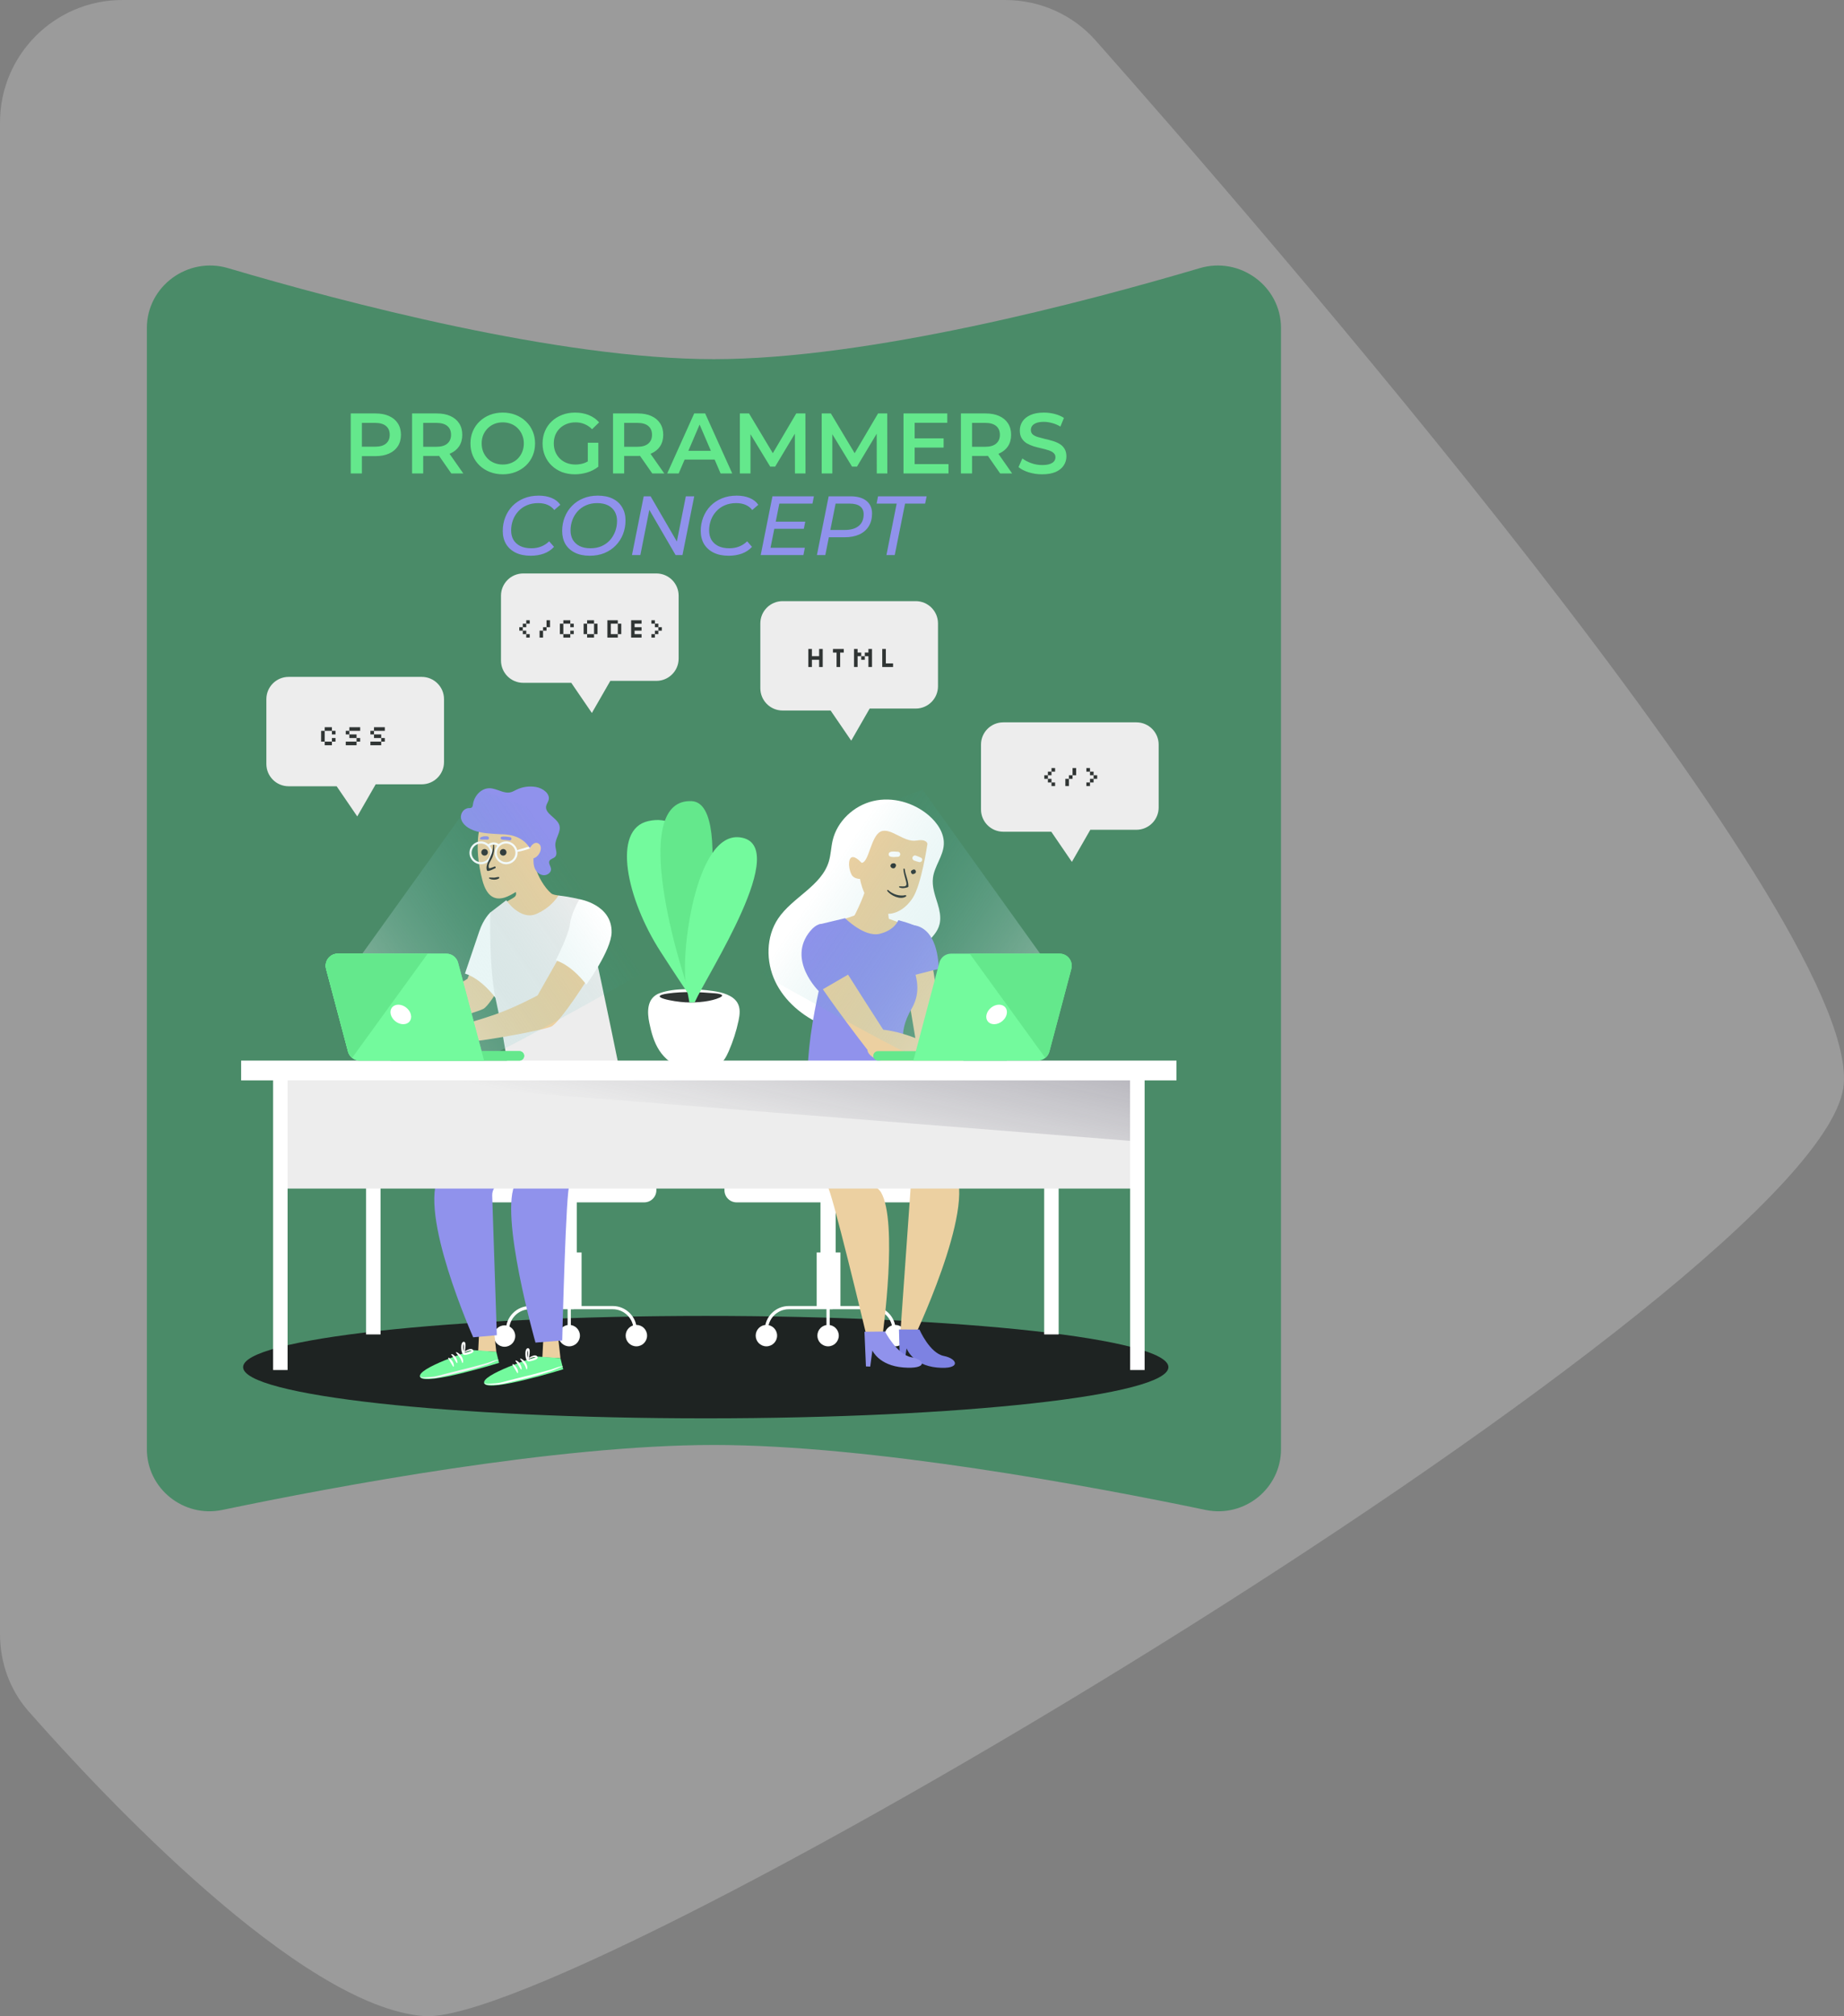<svg width="452" height="494" viewBox="0 0 452 494" fill="none" xmlns="http://www.w3.org/2000/svg">
<rect x="0" y="0" width="452" height="494" fill="#808080" stroke="none"/>
<path d="M0 30C0 13.431 13.431 0 30 0H246.376C254.872 0 262.93 3.557 268.563 9.918C306.694 52.97 455.033 223.381 451.953 265.511C448.419 313.844 141.699 496.866 103.889 493.966C73.551 491.639 25.013 439.731 7.014 419.306C2.4 414.07 0 407.337 0 400.358V30Z" fill="#D9D9D9" fill-opacity="0.3"/>
<path d="M314 355.055V80.372C314 70.116 303.941 62.787 294.106 65.694C265.747 74.078 212.94 88 175 88C137.06 88 84.252 74.078 55.894 65.694C46.059 62.787 36 70.116 36 80.372V355.055C36 364.73 45.008 371.93 54.479 369.956C82.465 364.122 136.419 354.039 175 354.039C213.581 354.039 267.535 364.122 295.521 369.956C304.992 371.93 314 364.73 314 355.055Z" fill="#4A8B68"/>
<path d="M172.996 347.512C235.627 347.512 286.4 341.895 286.4 334.965C286.4 328.036 235.627 322.418 172.996 322.418C110.364 322.418 59.591 328.036 59.591 334.965C59.591 341.895 110.364 347.512 172.996 347.512Z" fill="#1E2322"/>
<path d="M229.823 221.387C229.173 219.33 228.417 217.212 228.688 215.072C229.046 212.235 231.163 209.815 231.342 206.962C231.516 204.175 229.775 201.592 227.653 199.778C223.951 196.614 218.761 195.147 214.022 196.266C209.283 197.385 205.192 201.202 204.091 205.946C203.699 207.631 203.667 209.393 203.171 211.05C201.362 217.101 194.264 219.812 190.74 225.053C187.744 229.511 187.707 235.587 190.007 240.442C192.308 245.296 196.696 248.965 201.617 251.119C207.416 253.656 214.948 253.908 219.369 249.378C223.735 244.905 221.948 238.662 225.006 233.874C228.133 228.975 232.031 228.38 229.823 221.387Z" fill="white"/>
<path d="M225.181 229.361C227.686 231.476 228.784 236.581 229.448 242.554C230.111 248.526 229.898 258.902 230.893 261.557C230.893 261.557 227.559 263.992 226.563 263.661C225.568 263.329 223.206 246.74 222.211 241.597C221.216 236.453 225.181 229.361 225.181 229.361Z" fill="#ECD0A1"/>
<path d="M224.698 205.943C221.551 206.49 218.358 202.676 215.906 203.73C213.454 204.785 213.002 211.402 211.193 211.395C207.628 207.637 207.675 212.459 208.784 214.382C209.355 215.372 210.808 215.346 210.808 215.346C210.808 215.346 211.712 221.243 215.903 223.466C218.157 224.661 221.565 223.34 223.728 220.007C225.89 216.674 227.334 206.74 227.334 206.74C227.334 206.74 227.211 205.505 224.698 205.943Z" fill="#ECD0A1"/>
<path d="M217.744 221.66C217.407 223.346 218.194 226.942 218.194 226.942C218.194 226.942 210.989 225.925 208.854 225.475C208.854 225.475 211.995 219.628 212.244 217.259L217.744 221.66Z" fill="#ECD0A1"/>
<path d="M214.036 225.369L211.137 223.602C211.137 223.602 207.987 225.036 205.178 225.597C202.368 226.159 201.738 226.542 201.738 226.542C201.738 226.542 204.709 238.067 213.25 238.18C221.791 238.292 223.476 227.167 223.476 227.167L217.97 225.144L214.036 225.369Z" fill="#ECD0A1"/>
<path d="M223.49 247.077C219.558 253.893 222.122 256.74 222.785 260.389C223.72 265.532 226.354 268.182 228.146 271.536C222.781 272.46 220.448 278.042 215.534 277.319C207.359 276.117 201.76 277.72 196.94 277.4C198.011 266.223 197.636 261.758 198.703 253.755C199.772 245.738 202.215 236.284 202.215 236.284C202.215 236.284 202.572 233.612 202.393 231.296C202.215 228.98 200.61 226.542 200.61 226.542L207.145 224.971C207.145 224.971 211.866 229.692 215.608 228.801C219.349 227.91 220.203 225.452 220.203 225.452C225.013 226.699 226.215 227.914 226.215 227.914C227.006 229.329 223.893 236.752 223.893 236.752C224.427 239.069 225.979 242.764 223.49 247.077Z" fill="#9092EC"/>
<path d="M200.076 228.001C200.076 228.001 196.312 230.15 196.852 233.902C197.392 237.653 212.636 257.237 212.636 257.237C212.636 257.237 212.412 259.617 219.013 260.69C225.758 261.786 235.871 260.637 235.871 260.637L237.331 256.57C237.331 256.57 227.835 255.703 224.672 254.452C219.879 252.554 216.498 252.295 216.498 252.295C216.498 252.295 206.959 237.52 205.737 235.287C204.516 233.053 204.517 228.923 200.076 228.001Z" fill="#ECD0A1"/>
<path d="M221.769 212.973C221.93 214.42 222.668 215.672 222.67 217.159C222.67 217.264 222.6 217.355 222.501 217.385C221.83 217.596 221.066 217.743 220.422 217.4C220.304 217.337 220.366 217.175 220.483 217.164C220.919 217.125 221.568 217.291 221.969 217.074C222.418 216.83 222.073 215.901 221.964 215.483C221.747 214.648 221.497 213.842 221.44 212.976C221.426 212.763 221.746 212.767 221.769 212.973Z" fill="#303534"/>
<path d="M217.722 218.092C218.818 219.117 220.458 219.647 221.92 219.322C222.126 219.276 222.235 219.54 222.062 219.657C220.711 220.564 218.347 219.441 217.475 218.283C217.363 218.135 217.596 217.974 217.722 218.092Z" fill="#303534"/>
<path d="M218.902 212.584C218.91 212.585 218.917 212.587 218.925 212.588C218.796 212.36 218.666 212.132 218.537 211.904C218.531 211.925 218.524 211.947 218.518 211.968C218.566 211.886 218.614 211.803 218.663 211.72C218.646 211.736 218.629 211.751 218.612 211.766C218.695 211.717 218.779 211.669 218.862 211.621C218.84 211.627 218.819 211.633 218.797 211.638C218.898 211.638 218.999 211.638 219.101 211.638C219.08 211.633 219.058 211.626 219.037 211.62C219.037 211.991 219.037 212.362 219.037 212.733C219.044 212.731 219.052 212.729 219.06 212.727C219.391 212.648 219.507 212.317 219.464 212.016C219.432 211.788 219.218 211.617 219.013 211.554C218.687 211.454 218.418 211.676 218.301 211.958C218.298 211.965 218.295 211.972 218.292 211.979C218.184 212.241 218.388 212.563 218.626 212.659C218.906 212.771 219.177 212.665 219.346 212.423C219.35 212.417 219.355 212.41 219.359 212.404C219.096 212.473 218.831 212.542 218.567 212.611C218.542 212.593 218.516 212.575 218.491 212.556C218.442 212.471 218.392 212.386 218.342 212.3C218.345 212.308 218.347 212.316 218.349 212.323C218.484 212.086 218.619 211.849 218.754 211.612C218.747 211.615 218.739 211.618 218.732 211.621C218.114 211.874 218.228 212.667 218.885 212.754C219.324 212.812 219.581 212.432 219.631 212.053C219.671 211.755 219.347 211.497 219.075 211.497C218.794 211.497 218.494 211.752 218.519 212.053C218.526 212.104 218.528 212.154 218.525 212.205C218.521 212.425 218.699 212.562 218.902 212.584Z" fill="#303534"/>
<path d="M223.427 213.674C223.427 213.682 223.427 213.691 223.427 213.699C223.528 213.566 223.629 213.433 223.73 213.3C223.747 213.296 223.764 213.293 223.78 213.289C223.922 213.397 224.064 213.506 224.207 213.615C224.2 213.596 224.193 213.578 224.187 213.559C224.187 213.64 224.187 213.72 224.187 213.8C224.191 213.779 224.195 213.757 224.2 213.736C224.051 213.849 223.902 213.962 223.754 214.076C223.843 214.067 223.93 214.06 224.02 214.058C224.848 214.049 224.532 212.702 223.762 213.104C223.72 213.128 223.676 213.15 223.631 213.167C223.457 213.24 223.269 213.396 223.291 213.613C223.31 213.799 223.354 213.902 223.466 214.046C223.563 214.171 223.756 214.19 223.897 214.16C223.909 214.158 223.921 214.155 223.933 214.152C224.115 214.113 224.258 213.913 224.254 213.73C224.254 213.72 224.253 213.71 224.253 213.7C224.25 213.556 224.178 213.413 224.048 213.343C224.04 213.338 224.033 213.334 224.026 213.33C223.763 213.188 223.427 213.365 223.427 213.674Z" fill="#303534"/>
<path d="M207.935 238.766L200.774 242.916C200.774 242.916 192.702 235.122 198.658 228.055C204.614 220.988 207.935 238.766 207.935 238.766Z" fill="#9092EC"/>
<path d="M223.093 239.157L230.066 237.389C230.066 237.389 230.319 228.106 224.427 226.759C218.534 225.413 223.093 239.157 223.093 239.157Z" fill="#9092EC"/>
<path d="M225.767 210.155C225.342 209.941 224.9 209.786 224.453 209.624C224.129 209.505 223.753 209.756 223.666 210.071C223.569 210.423 223.785 210.744 224.113 210.858C224.512 210.997 224.901 211.139 225.314 211.229C225.933 211.365 226.391 210.469 225.767 210.155Z" fill="white"/>
<path d="M220.071 208.689C219.458 208.662 218.681 208.517 218.118 208.797C217.731 208.99 217.731 209.628 218.118 209.821C218.682 210.101 219.458 209.956 220.071 209.93C220.87 209.896 220.871 208.722 220.071 208.689Z" fill="white"/>
<path d="M224.543 294.594H180.546C178.913 294.594 177.576 293.258 177.576 291.624V289.53C177.576 287.897 178.913 286.56 180.546 286.56H224.543C226.177 286.56 227.513 287.897 227.513 289.53V291.624C227.513 293.258 226.177 294.594 224.543 294.594Z" fill="white"/>
<path d="M190.481 327.245C190.481 328.694 189.306 329.868 187.857 329.868C186.408 329.868 185.233 328.693 185.233 327.245C185.233 325.795 186.408 324.621 187.857 324.621C189.306 324.621 190.481 325.796 190.481 327.245Z" fill="white"/>
<path d="M222.063 327.245C222.063 328.694 220.888 329.868 219.439 329.868C217.99 329.868 216.815 328.693 216.815 327.245C216.815 325.795 217.99 324.621 219.439 324.621C220.888 324.621 222.063 325.796 222.063 327.245Z" fill="white"/>
<path d="M205.603 327.245C205.603 328.694 204.428 329.868 202.979 329.868C201.53 329.868 200.355 328.693 200.355 327.245C200.355 325.795 201.53 324.621 202.979 324.621C204.429 324.621 205.603 325.796 205.603 327.245Z" fill="white"/>
<path d="M188.251 327.245H187.462V325.885C187.462 322.634 190.106 319.991 193.356 319.991H203.283V293.655H204.071V320.779H193.356C190.541 320.779 188.251 323.069 188.251 325.885V327.245Z" fill="white"/>
<path d="M219.542 327.245H218.753V325.885C218.753 323.07 216.463 320.779 213.647 320.779H202.932V293.655H203.72V319.991H213.647C216.898 319.991 219.542 322.634 219.542 325.885V327.245Z" fill="white"/>
<path d="M203.374 320.385H202.585V327.245H203.374V320.385Z" fill="white"/>
<path d="M206.006 306.877H200.185V320.152H206.006V306.877Z" fill="white"/>
<path d="M204.842 290.938H201.116V308.974H204.842V290.938Z" fill="white"/>
<path d="M214.171 282.615C214.171 282.615 231.292 282.25 234 286.807C239.418 295.922 223.569 328.817 223.569 328.817L220.661 327.144L223.286 290.049L205.337 286.04C205.337 286.04 214.445 289.508 215.974 292.169C220.148 299.439 216.379 326.843 216.379 326.843H212.29C212.29 326.843 203.618 290.447 202.717 290.447C201.815 290.447 186.588 282.795 186.588 282.795L214.171 282.615Z" fill="#ECD0A1"/>
<path d="M225.372 325.756C225.372 325.756 227.873 331.542 231.351 332.227C234.83 332.912 235.669 335.63 229.673 335.063C223.678 334.497 222.222 330.36 222.222 330.36L221.635 334.298L220.585 334.243L220.351 325.742L225.372 325.756Z" fill="#7D82E2"/>
<path d="M216.917 326.235C216.917 326.235 219.881 331.9 223.369 332.534C226.858 333.168 227.42 335.527 221.416 335.049C215.413 334.57 213.836 330.885 213.836 330.885L213.307 334.831L212.257 334.791L211.897 326.295L216.917 326.235Z" fill="#9092EC"/>
<path d="M126.294 327.35C126.294 328.799 125.119 329.973 123.671 329.973C122.222 329.973 121.047 328.798 121.047 327.35C121.047 325.901 122.222 324.726 123.671 324.726C125.119 324.726 126.294 325.901 126.294 327.35Z" fill="white"/>
<path d="M158.611 327.245C158.611 328.694 157.436 329.868 155.987 329.868C154.538 329.868 153.363 328.693 153.363 327.245C153.363 325.795 154.538 324.621 155.987 324.621C157.436 324.621 158.611 325.796 158.611 327.245Z" fill="white"/>
<path d="M142.152 327.245C142.152 328.694 140.977 329.868 139.528 329.868C138.079 329.868 136.904 328.693 136.904 327.245C136.904 325.795 138.079 324.621 139.528 324.621C140.977 324.621 142.152 325.796 142.152 327.245Z" fill="white"/>
<path d="M124.8 327.245H124.011V325.885C124.011 322.634 126.655 319.991 129.905 319.991H139.831V293.655H140.62V320.779H129.904C127.089 320.779 124.799 323.069 124.799 325.885L124.8 327.245Z" fill="white"/>
<path d="M156.09 327.245H155.301V325.885C155.301 323.07 153.011 320.779 150.195 320.779H139.479V293.655H140.268V319.991H150.195C153.445 319.991 156.089 322.634 156.089 325.885L156.09 327.245Z" fill="white"/>
<path d="M139.922 320.385H139.133V327.245H139.922V320.385Z" fill="white"/>
<path d="M142.555 306.877H136.733V320.152H142.555V306.877Z" fill="white"/>
<path d="M141.391 290.938H137.665V308.974H141.391V290.938Z" fill="white"/>
<path d="M157.918 294.594H113.921C112.288 294.594 110.951 293.258 110.951 291.624V289.53C110.951 287.897 112.288 286.56 113.921 286.56H157.918C159.552 286.56 160.888 287.897 160.888 289.53V291.624C160.888 293.258 159.552 294.594 157.918 294.594Z" fill="white"/>
<path d="M89.189 248.759L94.631 249.27C97.46 248.045 98.448 247.935 104.244 245.445C109.138 243.341 114.585 239.817 114.585 239.817L117.793 231.868C120.64 231.687 127.014 233.833 127.014 233.833C127.014 233.833 120.653 246.062 118.476 247.185C116.297 248.307 101.105 252.603 95.096 252.844C93.203 252.92 89.259 251.517 89.259 251.517L89.189 248.759Z" fill="#ECD0A1"/>
<path d="M120.175 223.577C120.175 223.577 127.788 224.851 127.658 231.696C127.574 236.154 121.459 244.482 121.459 244.482C121.459 244.482 118.101 239.833 113.969 238.541C113.969 238.541 116.653 230.667 117.474 228.205C118.506 225.109 120.175 223.577 120.175 223.577Z" fill="white"/>
<path d="M118.243 215.675C118.711 217.448 119.543 219.401 121.283 219.979C122.883 220.509 124.582 219.653 126.03 218.791C127.734 217.776 129.462 216.664 130.551 215.007C132.204 212.493 133.542 209.422 133.357 206.419C133.291 205.358 131.737 204.055 131.093 203.21C130.638 202.612 129.958 202.232 129.28 201.909C127.67 201.143 125.951 200.605 124.19 200.318C121.251 199.839 117.983 200.496 117.395 203.724C116.697 207.565 117.259 211.94 118.243 215.675Z" fill="#ECD0A1"/>
<path d="M122.54 208.832C122.54 209.276 122.9 209.636 123.344 209.636C123.787 209.636 124.147 209.276 124.147 208.832C124.147 208.388 123.787 208.029 123.344 208.029C122.9 208.028 122.54 208.388 122.54 208.832Z" fill="#303534"/>
<path d="M117.978 208.832C117.978 209.276 118.337 209.636 118.781 209.636C119.224 209.636 119.584 209.276 119.584 208.832C119.584 208.388 119.224 208.029 118.781 208.029C118.338 208.028 117.978 208.388 117.978 208.832Z" fill="#303534"/>
<path d="M124.06 211.755C122.514 211.755 121.257 210.5 121.257 208.957C121.257 207.413 122.514 206.158 124.06 206.158C125.606 206.158 126.863 207.413 126.863 208.957C126.863 210.5 125.606 211.755 124.06 211.755ZM124.06 206.676C122.799 206.676 121.774 207.699 121.774 208.957C121.774 210.214 122.799 211.237 124.06 211.237C125.32 211.237 126.346 210.214 126.346 208.957C126.346 207.699 125.32 206.676 124.06 206.676Z" fill="white"/>
<path d="M119.841 207.466L119.428 207.154C119.772 206.699 120.281 206.43 120.862 206.397C121.488 206.362 122.123 206.615 122.56 207.075L122.184 207.432C121.85 207.081 121.362 206.886 120.891 206.914C120.464 206.938 120.091 207.134 119.841 207.466Z" fill="white"/>
<path d="M117.879 211.755C116.334 211.755 115.076 210.5 115.076 208.957C115.076 207.413 116.334 206.158 117.879 206.158C119.425 206.158 120.682 207.413 120.682 208.957C120.682 210.5 119.425 211.755 117.879 211.755ZM117.879 206.676C116.619 206.676 115.594 207.699 115.594 208.957C115.594 210.214 116.619 211.237 117.879 211.237C119.14 211.237 120.165 210.214 120.165 208.957C120.165 207.699 119.14 206.676 117.879 206.676Z" fill="white"/>
<path d="M138.97 220.509C138.97 220.509 138.938 219.93 136.871 219.413C136.278 219.265 135.537 219.264 135.065 218.851C133.393 217.388 131.857 214.667 131.287 212.661C131.203 212.364 131.12 212.05 131.198 211.751C129.801 212.935 128.452 214.174 127.153 215.464C126.708 215.905 124.018 215.656 124.344 216.254C124.435 216.422 127.293 218.273 126.297 219.602C125.936 220.083 123.052 221.479 123.052 221.479L121.244 231.552L126.539 234.523C126.539 234.523 132.48 233.232 136.354 231.165C140.229 229.099 138.97 220.509 138.97 220.509Z" fill="#ECD0A1"/>
<path d="M136.871 219.413C136.871 219.413 135.321 222.254 131.446 223.933C127.572 225.612 124.085 220.575 124.085 220.575L120.175 223.577C120.175 223.577 119.823 237.309 121.502 244.799C123.181 252.29 124.731 262.807 124.731 262.807C124.731 262.807 126.463 265.346 128.676 265.495C131.383 265.678 135.113 263.558 141.004 264.614C147.54 265.786 152.406 264.758 152.406 264.758C152.406 264.758 147.378 240.187 146.216 235.279C145.053 230.371 142.037 220.317 142.037 220.317C142.037 220.317 139.454 219.671 136.871 219.413Z" fill="#EDEDED"/>
<path d="M120.878 207.096C120.907 208.644 120.285 209.808 119.637 211.164C119.354 211.758 119.114 212.57 119.347 213.223C119.381 213.317 119.463 213.395 119.569 213.391C120.169 213.374 120.858 212.96 121.403 212.716C121.626 212.616 121.467 212.234 121.235 212.317C120.978 212.411 120.717 212.546 120.455 212.617C119.896 212.769 119.801 212.859 119.778 212.268C119.75 211.538 120.401 210.743 120.675 210.081C121.076 209.109 121.225 208.141 121.136 207.095C121.122 206.933 120.875 206.927 120.878 207.096Z" fill="#303534"/>
<path d="M122.956 205.668C123.271 205.771 123.611 205.764 123.939 205.794C124.286 205.824 124.631 205.872 124.977 205.913C125.421 205.965 125.529 205.197 125.083 205.126C124.428 205.023 123.608 204.859 122.956 205.021C122.621 205.104 122.654 205.569 122.956 205.668Z" fill="#9092EC"/>
<path d="M117.804 205.679C118.352 205.769 118.91 205.675 119.467 205.713C119.985 205.748 119.968 204.968 119.467 204.914C118.891 204.853 118.219 204.866 117.745 205.229C117.6 205.34 117.569 205.641 117.804 205.679Z" fill="#9092EC"/>
<path d="M126.671 208.727C127.22 208.664 127.914 208.522 128.438 208.357C128.958 208.193 129.531 208.076 129.999 207.793C130.153 207.7 130.093 207.444 129.906 207.448C129.359 207.458 128.813 207.675 128.298 207.847C127.777 208.021 127.049 208.108 126.586 208.411C126.459 208.494 126.668 208.814 126.848 208.793L126.671 208.727Z" fill="white"/>
<path d="M122.587 204.394C120.074 204.228 117.431 204.213 115.233 203.069C114.165 202.513 113.207 201.625 113.003 200.506C112.799 199.386 113.618 198.086 114.84 198.006C115.092 197.99 115.366 198.017 115.576 197.889C115.846 197.723 115.89 197.381 115.931 197.084C116.204 195.091 117.88 193.081 120.045 193.131C121.811 193.17 123.455 194.53 125.164 194.118C125.691 193.991 126.152 193.706 126.635 193.473C128.085 192.772 129.793 192.54 131.399 192.825C133.094 193.126 134.892 194.463 134.477 196.017C134.338 196.536 133.966 196.987 133.867 197.514C133.513 199.393 136.507 200.329 137.099 202.156C137.637 203.818 135.994 205.473 136.12 207.205C136.19 208.167 136.751 209.298 136.019 209.982C135.628 210.348 134.961 210.439 134.698 210.892C134.341 211.51 135.006 212.212 135.064 212.911C135.137 213.777 134.147 214.505 133.213 214.431C132.279 214.357 131.502 213.667 131.135 212.867C130.767 212.068 130.74 211.172 130.769 210.303C132.35 209.859 133.324 207.253 131.836 206.587C131.043 206.231 130.198 207.093 129.897 207.824C128.327 205.333 125.819 204.394 122.587 204.394Z" fill="#9092EC"/>
<path d="M119.373 215.264C119.125 215.8 119.252 216.487 119.676 216.898C119.868 217.084 120.129 217.219 120.394 217.189C120.659 217.159 120.906 216.923 120.885 216.657C120.877 216.559 120.837 216.452 120.889 216.369C120.94 216.288 121.05 216.274 121.146 216.269C121.503 216.25 121.938 216.272 122.106 216.588C122.157 216.683 122.174 216.796 122.232 216.888C122.369 217.106 122.674 217.134 122.931 217.112C123.302 217.082 123.669 217.001 124.017 216.87C124.194 216.805 124.372 216.723 124.501 216.585C124.63 216.447 124.702 216.241 124.638 216.064C124.585 215.916 124.451 215.815 124.323 215.724C123.206 214.93 120.272 213.32 119.373 215.264Z" fill="#ECD0A1"/>
<path d="M119.927 215.252C120.517 215.622 121.74 215.636 122.309 215.213C122.445 215.112 122.415 214.868 122.217 214.872C121.846 214.878 121.489 215.021 121.112 215.04C120.738 215.059 120.368 214.982 119.995 215C119.862 215.006 119.811 215.179 119.927 215.252Z" fill="#303534"/>
<path d="M99.916 253.204L105.738 250.78L111.123 251.725C114.041 250.73 115.034 250.699 121.01 248.679C126.056 246.974 131.767 243.896 131.767 243.896L137.726 233.38C140.579 233.427 144.634 238.923 144.634 238.923C144.634 238.923 137.318 250.606 135.057 251.551C132.796 252.496 115.264 255.862 109.255 255.622C107.363 255.547 103.891 253.739 103.891 253.739L100.934 254.668L97.445 257.421L96.765 256.938L98.107 255.228L99.916 253.204Z" fill="#ECD0A1"/>
<path d="M142.036 220.317C142.036 220.317 150.043 221.608 149.915 228.453C149.83 232.911 143.716 241.239 143.716 241.239C143.716 241.239 140.358 236.59 136.225 235.299C136.225 235.299 139.454 228.97 139.711 226.387C139.97 223.804 142.036 220.317 142.036 220.317Z" fill="white"/>
<path d="M121.034 325.643L121.652 331.204L117.214 330.989L117.494 325.588L121.034 325.643Z" fill="#ECD0A1"/>
<path d="M115.905 330.79C115.905 330.79 101.789 335.273 102.998 337.413C104.208 339.553 122.325 333.924 122.325 333.924L121.653 331.204L115.905 330.79Z" fill="#73FA9D"/>
<path d="M102.96 337.256C102.933 337.261 103.103 337.57 103.643 337.681C103.905 337.738 104.228 337.736 104.585 337.727C104.932 337.719 105.351 337.74 105.807 337.719C106.265 337.7 106.772 337.652 107.305 337.536C107.828 337.414 108.381 337.286 108.96 337.152C110.129 336.87 111.402 336.562 112.738 336.239C115.427 335.613 117.806 334.861 119.546 334.305C120.41 333.973 121.045 333.63 121.516 333.467C121.983 333.294 122.258 333.249 122.254 333.209C122.253 333.178 121.962 333.155 121.458 333.275C120.953 333.384 120.268 333.687 119.43 333.959C117.7 334.414 115.3 335.114 112.614 335.739C111.281 336.076 110.011 336.396 108.846 336.691C108.272 336.841 107.724 336.984 107.207 337.119C106.705 337.247 106.226 337.314 105.782 337.355C105.341 337.386 104.935 337.414 104.567 337.439C104.209 337.476 103.911 337.505 103.671 337.483C103.189 337.446 102.989 337.219 102.96 337.256Z" fill="#F2F2F4"/>
<path d="M111.163 334.867C111.314 334.867 111.323 334.178 110.898 333.541C110.49 332.907 109.994 332.563 109.894 332.654C109.782 332.752 110.097 333.245 110.462 333.815C110.838 334.381 111.023 334.875 111.163 334.867Z" fill="white"/>
<path d="M112.076 333.972C112.198 333.926 112.143 333.312 111.752 332.623C111.552 332.283 111.28 332.02 111.049 331.892C110.816 331.761 110.645 331.747 110.613 331.807C110.55 331.938 110.977 332.288 111.309 332.887C111.65 333.482 111.934 334.028 112.076 333.972Z" fill="white"/>
<path d="M113.364 333.963C113.428 333.97 113.523 333.786 113.519 333.464C113.519 333.143 113.384 332.703 113.115 332.31C112.563 331.519 111.85 331.202 111.78 331.312C111.688 331.433 112.22 331.919 112.688 332.599C113.179 333.271 113.223 333.94 113.364 333.963Z" fill="white"/>
<path d="M113.552 331.389C113.56 331.425 113.725 331.404 113.978 331.309C114.233 331.222 114.594 331.057 115.031 330.951C115.235 330.902 115.519 330.883 115.576 330.988C115.599 330.992 115.612 331.072 115.617 331.064C115.63 330.929 115.625 331.001 115.583 331.015C115.492 331.074 115.353 331.13 115.215 331.18C114.932 331.277 114.615 331.36 114.29 331.418C114.144 331.447 113.924 331.47 113.87 331.464C113.881 331.477 113.764 331.363 113.722 331.212C113.519 330.612 113.492 329.854 113.631 329.351C113.652 329.292 113.675 329.245 113.694 329.221C113.706 329.202 113.722 329.212 113.649 329.198C113.586 329.161 113.63 329.174 113.641 329.225C113.659 329.27 113.67 329.334 113.681 329.394C113.717 329.647 113.716 329.91 113.715 330.145C113.691 331.093 113.652 331.698 113.734 331.705C113.794 331.71 113.96 331.14 114.079 330.167C114.103 329.922 114.129 329.656 114.106 329.345C114.097 329.265 114.089 329.185 114.061 329.091C114.028 329.007 114.007 328.867 113.801 328.77C113.577 328.704 113.446 328.823 113.353 328.906C113.269 329 113.224 329.094 113.188 329.185C113.058 329.545 113.043 329.895 113.046 330.263C113.061 330.63 113.095 331.004 113.243 331.399C113.326 331.58 113.394 331.834 113.756 331.964C114.06 331.995 114.19 331.943 114.385 331.915C114.74 331.843 115.069 331.746 115.383 331.625C115.541 331.558 115.691 331.496 115.849 331.384C115.893 331.343 115.928 331.325 115.975 331.262C115.998 331.229 116.019 331.194 116.036 331.159C116.053 331.113 116.059 331.04 116.05 330.982C116.002 330.845 115.974 330.772 115.882 330.689C115.719 330.525 115.5 330.502 115.352 330.514C115.191 330.52 115.059 330.561 114.935 330.6C114.449 330.77 114.121 330.986 113.89 331.129C113.663 331.28 113.545 331.355 113.552 331.389Z" fill="white"/>
<path d="M136.764 327.216L137.383 332.777L132.944 332.561L133.224 327.161L136.764 327.216Z" fill="#ECD0A1"/>
<path d="M131.636 332.363C131.636 332.363 117.519 336.846 118.729 338.986C119.938 341.125 138.055 335.496 138.055 335.496L137.383 332.777L131.636 332.363Z" fill="#73FA9D"/>
<path d="M118.69 338.829C118.663 338.833 118.833 339.143 119.374 339.254C119.635 339.311 119.959 339.309 120.316 339.3C120.662 339.291 121.082 339.313 121.538 339.291C121.996 339.273 122.502 339.225 123.036 339.108C123.558 338.987 124.111 338.86 124.691 338.725C125.859 338.443 127.132 338.135 128.469 337.812C131.157 337.186 133.537 336.434 135.276 335.878C136.141 335.546 136.775 335.203 137.247 335.04C137.713 334.867 137.988 334.822 137.984 334.782C137.983 334.751 137.692 334.728 137.189 334.848C136.684 334.956 135.999 335.26 135.161 335.532C133.431 335.987 131.031 336.687 128.345 337.311C127.012 337.648 125.742 337.969 124.577 338.263C124.003 338.413 123.455 338.557 122.938 338.691C122.437 338.819 121.957 338.886 121.513 338.927C121.072 338.958 120.667 338.986 120.298 339.012C119.94 339.048 119.642 339.078 119.402 339.055C118.919 339.019 118.72 338.792 118.69 338.829Z" fill="white"/>
<path d="M126.893 336.441C127.045 336.44 127.054 335.751 126.628 335.115C126.221 334.481 125.725 334.137 125.624 334.228C125.513 334.326 125.828 334.819 126.192 335.389C126.568 335.954 126.753 336.448 126.893 336.441Z" fill="white"/>
<path d="M127.807 335.545C127.928 335.499 127.873 334.885 127.483 334.196C127.283 333.856 127.011 333.593 126.779 333.465C126.547 333.334 126.376 333.32 126.343 333.379C126.281 333.511 126.707 333.861 127.04 334.46C127.38 335.055 127.665 335.601 127.807 335.545Z" fill="white"/>
<path d="M129.094 335.536C129.159 335.543 129.253 335.359 129.25 335.037C129.249 334.716 129.115 334.276 128.845 333.882C128.293 333.092 127.58 332.775 127.51 332.885C127.418 333.006 127.95 333.492 128.419 334.172C128.91 334.844 128.953 335.513 129.094 335.536Z" fill="white"/>
<path d="M129.283 332.962C129.29 332.998 129.455 332.977 129.708 332.882C129.963 332.794 130.324 332.63 130.762 332.524C130.965 332.475 131.249 332.456 131.306 332.561C131.329 332.565 131.343 332.645 131.347 332.637C131.36 332.502 131.356 332.574 131.313 332.588C131.222 332.647 131.083 332.703 130.945 332.753C130.662 332.849 130.345 332.933 130.02 332.991C129.874 333.02 129.654 333.043 129.6 333.037C129.611 333.05 129.494 332.936 129.452 332.785C129.249 332.185 129.222 331.427 129.362 330.924C129.382 330.865 129.405 330.817 129.424 330.794C129.436 330.775 129.452 330.785 129.379 330.77C129.316 330.734 129.36 330.747 129.371 330.798C129.389 330.843 129.4 330.906 129.411 330.967C129.447 331.22 129.446 331.483 129.445 331.718C129.422 332.666 129.382 333.271 129.464 333.278C129.523 333.283 129.689 332.713 129.808 331.74C129.833 331.495 129.858 331.228 129.836 330.918C129.827 330.838 129.819 330.759 129.791 330.664C129.757 330.58 129.736 330.44 129.53 330.343C129.307 330.277 129.176 330.396 129.083 330.479C128.998 330.573 128.953 330.666 128.917 330.757C128.787 331.118 128.772 331.468 128.776 331.836C128.791 332.203 128.825 332.577 128.972 332.972C129.055 333.153 129.123 333.407 129.486 333.537C129.789 333.568 129.92 333.516 130.114 333.487C130.469 333.416 130.798 333.319 131.113 333.198C131.271 333.131 131.421 333.069 131.578 332.956C131.622 332.915 131.657 332.898 131.704 332.835C131.727 332.802 131.748 332.767 131.765 332.732C131.782 332.686 131.788 332.612 131.78 332.555C131.732 332.418 131.704 332.346 131.611 332.262C131.448 332.097 131.229 332.075 131.081 332.087C130.92 332.093 130.788 332.134 130.664 332.173C130.178 332.343 129.85 332.559 129.62 332.702C129.393 332.852 129.276 332.928 129.283 332.962Z" fill="white"/>
<path d="M128.274 282.615C128.274 282.615 110.43 283.286 107.722 287.843C102.304 296.958 115.992 327.656 115.992 327.656L121.784 327.144L120.646 292.928C120.596 291.416 121.601 290.07 123.065 289.69L132.118 284.124C132.118 284.124 127.924 287.185 126.395 289.846C122.22 297.116 131.259 328.955 131.259 328.955L137.813 328.431C137.813 328.431 138.73 290.325 139.631 290.325C140.533 290.325 155.857 282.796 155.857 282.796L128.274 282.615Z" fill="#9092EC"/>
<path opacity="0.4" d="M84.195 240.084L117.627 193.484L155.318 207.318L162.423 235.601C162.423 235.601 121.63 258.738 119.968 258.508C118.308 258.279 88.814 256.676 88.814 256.676L84.195 240.084Z" fill="url(#paint0_linear_47_2)"/>
<path d="M159.166 250.637C159.651 252.971 160.273 255.326 161.625 257.396C162.977 259.466 165.161 261.243 167.858 261.801C169.081 262.054 170.354 262.05 171.612 262.021C172.992 261.99 174.433 261.915 175.623 261.316C177.173 260.536 177.986 259.031 178.616 257.591C179.682 255.154 180.491 252.636 181.03 250.076C181.341 248.598 181.542 246.996 180.734 245.662C179.64 243.856 177.077 243.129 174.728 242.801C170.823 242.257 165.447 241.979 161.706 243.337C158.439 244.523 158.636 248.089 159.166 250.637Z" fill="white"/>
<path d="M167.987 245.58C171.086 245.735 174.443 245.329 176.394 244.431C176.784 244.251 177.131 244.021 176.947 243.801C176.729 243.542 175.904 243.435 175.184 243.371C171.46 243.043 167.335 242.895 163.69 243.423C158.348 244.196 165.153 245.438 167.987 245.58Z" fill="#303534"/>
<path d="M158.946 201.169C149.859 203.16 153.632 220.327 161.889 233.132C169.599 245.089 169.449 244.21 169.723 245.533C169.723 245.533 177.983 196.996 158.946 201.169Z" fill="#73FA9D"/>
<path d="M169.521 196.289C155.013 195.652 164.757 232.075 169.835 245.604C169.835 245.604 180.905 196.789 169.521 196.289Z" fill="#64E88C"/>
<path d="M168.98 245.605C168.98 245.605 169.465 245.612 169.628 245.61C169.791 245.608 170.281 245.587 170.281 245.587C173.359 238.688 194.312 206.773 181.352 205.16C170.377 203.793 166.731 234.317 168.2 241.362C168.54 243.204 168.81 244.684 168.98 245.605Z" fill="#73FA9D"/>
<path d="M93.281 268.641H89.731V326.953H93.281V268.641Z" fill="white"/>
<path d="M259.496 268.641H255.947V326.953H259.496V268.641Z" fill="white"/>
<path d="M278.185 262.67H67.323V291.215H278.185V262.67Z" fill="#EDEDED"/>
<path d="M70.493 262.894H66.944V335.67H70.493V262.894Z" fill="white"/>
<path d="M280.569 262.894H277.02V335.67H280.569V262.894Z" fill="white"/>
<path d="M276.985 279.524L67.066 262.853H276.985V279.524Z" fill="url(#paint1_linear_47_2)"/>
<path d="M288.376 259.862H59.107V264.713H288.376V259.862Z" fill="white"/>
<path d="M127.319 259.862H95.721V257.545H127.319C127.959 257.545 128.477 258.064 128.477 258.703C128.477 259.343 127.959 259.862 127.319 259.862Z" fill="#64E88C"/>
<path d="M118.651 259.862H88.18C86.832 259.862 85.653 258.955 85.308 257.652L79.93 237.391C79.43 235.505 80.852 233.657 82.803 233.657H109.41C110.758 233.657 111.937 234.564 112.282 235.867L118.651 259.862Z" fill="#73FA9D"/>
<path d="M82.802 233.656C80.85 233.656 79.429 235.505 79.929 237.391L85.307 257.652C85.473 258.277 85.834 258.807 86.31 259.194L104.833 233.656H82.802Z" fill="#64E88C"/>
<path d="M100.706 248.553C101.04 249.875 100.209 250.946 98.849 250.946C97.489 250.946 96.117 249.875 95.783 248.553C95.449 247.231 96.281 246.16 97.64 246.16C99 246.16 100.373 247.231 100.706 248.553Z" fill="white"/>
<path d="M127.319 259.862H95.721V257.545H127.319C127.959 257.545 128.477 258.064 128.477 258.703C128.477 259.343 127.959 259.862 127.319 259.862Z" fill="#64E88C"/>
<path d="M118.651 259.862H88.18C86.832 259.862 85.653 258.955 85.308 257.652L79.93 237.391C79.43 235.505 80.852 233.657 82.803 233.657H109.41C110.758 233.657 111.937 234.564 112.282 235.867L118.651 259.862Z" fill="#73FA9D"/>
<path d="M82.802 233.656C80.85 233.656 79.429 235.505 79.929 237.391L85.307 257.652C85.473 258.277 85.834 258.807 86.31 259.194L104.833 233.656H82.802Z" fill="#64E88C"/>
<path d="M100.706 248.553C101.04 249.875 100.209 250.946 98.849 250.946C97.489 250.946 96.117 249.875 95.783 248.553C95.449 247.231 96.281 246.16 97.64 246.16C99 246.16 100.373 247.231 100.706 248.553Z" fill="white"/>
<path opacity="0.4" d="M259.567 240.084L226.135 193.484L188.444 207.318L181.339 235.601C181.339 235.601 222.132 258.738 223.794 258.508C225.455 258.279 254.947 256.676 254.947 256.676L259.567 240.084Z" fill="url(#paint2_linear_47_2)"/>
<path d="M215.211 259.862H246.809V257.545H215.211C214.571 257.545 214.053 258.064 214.053 258.703C214.053 259.343 214.571 259.862 215.211 259.862Z" fill="#64E88C"/>
<path d="M223.881 259.862H254.351C255.699 259.862 256.878 258.955 257.224 257.652L262.601 237.391C263.102 235.505 261.68 233.657 259.729 233.657H233.122C231.774 233.657 230.595 234.564 230.249 235.867L223.881 259.862Z" fill="#73FA9D"/>
<path d="M259.729 233.656C261.68 233.656 263.101 235.505 262.601 237.391L257.223 257.652C257.058 258.277 256.696 258.807 256.22 259.194L237.697 233.656H259.729Z" fill="#64E88C"/>
<path d="M241.825 248.553C241.491 249.875 242.322 250.946 243.682 250.946C245.042 250.946 246.415 249.875 246.748 248.553C247.082 247.232 246.251 246.16 244.89 246.16C243.531 246.16 242.159 247.232 241.825 248.553Z" fill="white"/>
<path d="M65.292 171.305V187.185C65.292 190.2 67.736 192.644 70.751 192.644H82.519L87.569 200.033L92.09 192.166H103.38C106.395 192.166 108.839 189.722 108.839 186.707V171.305C108.839 168.291 106.395 165.846 103.38 165.846H70.751C67.736 165.846 65.292 168.29 65.292 171.305Z" fill="#EDEDED"/>
<path d="M79.593 181.711H78.71V179.061H79.593V181.711ZM81.36 179.061H79.593V178.177H81.36V179.061ZM81.36 182.594H79.593V181.711H81.36V182.594ZM82.243 179.944H81.36V179.061H82.243V179.944ZM82.243 181.711H81.36V180.828H82.243V181.711Z" fill="#303534"/>
<path d="M84.752 179.061H85.635V179.944H84.752V179.061ZM84.752 182.594V181.711H87.402V182.594H84.752ZM85.635 179.061V178.177H88.285V179.061H85.635ZM85.635 180.828H87.402V179.944H85.635V180.828ZM87.402 180.828H88.285V181.711H87.402V180.828Z" fill="#303534"/>
<path d="M90.793 179.061H91.676V179.944H90.793V179.061ZM90.793 182.594V181.711H93.443V182.594H90.793ZM91.676 179.061V178.177H94.326V179.061H91.676ZM91.676 180.828H93.443V179.944H91.676V180.828ZM93.443 180.828H94.326V181.711H93.443V180.828Z" fill="#303534"/>
<path d="M122.802 145.961V161.842C122.802 164.857 125.246 167.301 128.261 167.301H140.029L145.079 174.689L149.6 166.822H160.89C163.905 166.822 166.349 164.379 166.349 161.364V145.962C166.349 142.947 163.905 140.503 160.89 140.503H128.261C125.245 140.503 122.802 142.947 122.802 145.961Z" fill="#EDEDED"/>
<path d="M127.292 153.668H128.143V154.519H127.292V153.668ZM128.144 152.816H128.995V153.668H128.144V152.816ZM128.144 154.519H128.995V155.37H128.144V154.519ZM128.995 151.965H129.846V152.816H128.995V151.965ZM128.995 155.37H129.846V156.221H128.995V155.37Z" fill="#303534"/>
<path d="M133.115 156.222H132.264V154.519H133.115V156.222ZM133.966 154.519L133.115 154.519V153.668H133.966V154.519ZM134.817 153.668H133.966V151.965H134.817V153.668Z" fill="#303534"/>
<path d="M138.087 155.37H137.235V152.816H138.087V155.37ZM139.789 152.816H138.087V151.965H139.789V152.816ZM139.789 156.222H138.087V155.37L139.789 155.371V156.222ZM140.641 153.668H139.79V152.816H140.641V153.668ZM140.641 155.37H139.79V154.519H140.641V155.37Z" fill="#303534"/>
<path d="M143.909 155.37H143.058V152.816H143.909V155.37ZM145.611 152.816H143.909V151.965H145.611V152.816ZM145.611 156.222H143.909V155.37L145.611 155.371V156.222ZM146.462 155.37L145.611 155.371V152.816H146.462V155.37Z" fill="#303534"/>
<path d="M148.88 156.222V151.966H151.433V152.817H149.731V155.371H151.433V156.222H148.88ZM152.285 152.816V155.37L151.433 155.371V152.817L152.285 152.816Z" fill="#303534"/>
<path d="M157.257 152.816H155.554V153.668H157.257V154.519H155.554V155.37H157.257V156.221H154.703V151.965H157.257V152.816Z" fill="#303534"/>
<path d="M159.675 151.965H160.526V152.816H159.675V151.965ZM159.675 155.37H160.526V156.221H159.675V155.37ZM160.526 152.816H161.378V153.668H160.527L160.526 152.816ZM160.527 154.519H161.378V155.37H160.526L160.527 154.519ZM161.378 153.668H162.229V154.519H161.378V153.668Z" fill="#303534"/>
<path d="M240.462 182.443V198.324C240.462 201.339 242.906 203.783 245.921 203.783H257.689L262.739 211.172L267.26 203.305H278.55C281.565 203.305 284.009 200.861 284.009 197.846V182.444C284.009 179.429 281.565 176.985 278.55 176.985H245.921C242.906 176.985 240.462 179.428 240.462 182.443Z" fill="#EDEDED"/>
<path d="M255.977 189.945H256.859V190.828H255.977V189.945ZM256.859 189.062H257.743V189.945H256.859V189.062ZM256.859 190.828H257.743V191.712H256.859V190.828ZM257.743 188.178H258.626V189.062H257.743V188.178ZM257.743 191.712H258.626V192.595H257.743V191.712Z" fill="#303534"/>
<path d="M262.018 192.595H261.136V190.828H262.018V192.595ZM262.902 190.828H262.018V189.945H262.902V190.828ZM263.785 189.945H262.902V188.178H263.785V189.945Z" fill="#303534"/>
<path d="M266.293 188.178H267.176V189.062H266.293V188.178ZM266.293 191.712H267.176V192.595H266.293V191.712ZM267.176 189.062H268.059V189.945H267.176V189.062ZM267.176 190.828H268.059V191.712H267.176V190.828ZM268.06 189.945H268.943V190.828H268.06V189.945Z" fill="#303534"/>
<path d="M186.373 152.745V168.626C186.373 171.641 188.817 174.085 191.832 174.085H203.6L208.65 181.473L213.171 173.606H224.461C227.476 173.606 229.92 171.163 229.92 168.148V152.746C229.92 149.731 227.476 147.287 224.461 147.287H191.832C188.817 147.286 186.373 149.731 186.373 152.745Z" fill="#EDEDED"/>
<path d="M198.132 163.425V159.008H199.015V160.775H200.782V159.008H201.665V163.425H200.782V161.658H199.015V163.425H198.132Z" fill="#303534"/>
<path d="M205.057 163.425V159.892H204.174V159.008H206.824V159.892H205.94V163.425H205.057Z" fill="#303534"/>
<path d="M209.332 163.425V159.008H210.215V163.425H209.332ZM210.215 159.892H211.098V160.775H210.215V159.892ZM211.098 160.775H211.981V161.658H211.098V160.775ZM211.982 159.892H212.865V160.775H211.981L211.982 159.892ZM212.865 163.425V159.008H213.748V163.425H212.865Z" fill="#303534"/>
<path d="M217.14 162.541H218.907V163.425H216.257V159.008H217.14V162.541Z" fill="#303534"/>
<path d="M85.974 116V101.3H92.022C93.324 101.3 94.437 101.51 95.361 101.93C96.299 102.35 97.02 102.952 97.524 103.736C98.028 104.52 98.28 105.451 98.28 106.529C98.28 107.607 98.028 108.538 97.524 109.322C97.02 110.106 96.299 110.708 95.361 111.128C94.437 111.548 93.324 111.758 92.022 111.758H87.486L88.704 110.477V116H85.974ZM88.704 110.771L87.486 109.448H91.896C93.1 109.448 94.003 109.196 94.605 108.692C95.221 108.174 95.529 107.453 95.529 106.529C95.529 105.591 95.221 104.87 94.605 104.366C94.003 103.862 93.1 103.61 91.896 103.61H87.486L88.704 102.266V110.771ZM101.006 116V101.3H107.054C108.356 101.3 109.469 101.51 110.393 101.93C111.331 102.35 112.052 102.952 112.556 103.736C113.06 104.52 113.312 105.451 113.312 106.529C113.312 107.607 113.06 108.538 112.556 109.322C112.052 110.092 111.331 110.687 110.393 111.107C109.469 111.513 108.356 111.716 107.054 111.716H102.518L103.736 110.477V116H101.006ZM110.624 116L106.907 110.666H109.826L113.564 116H110.624ZM103.736 110.771L102.518 109.469H106.928C108.132 109.469 109.035 109.21 109.637 108.692C110.253 108.174 110.561 107.453 110.561 106.529C110.561 105.591 110.253 104.87 109.637 104.366C109.035 103.862 108.132 103.61 106.928 103.61H102.518L103.736 102.266V110.771ZM123.255 116.21C122.107 116.21 121.05 116.021 120.084 115.643C119.118 115.265 118.278 114.74 117.564 114.068C116.85 113.382 116.297 112.584 115.905 111.674C115.513 110.75 115.317 109.742 115.317 108.65C115.317 107.558 115.513 106.557 115.905 105.647C116.297 104.723 116.85 103.925 117.564 103.253C118.278 102.567 119.118 102.035 120.084 101.657C121.05 101.279 122.1 101.09 123.234 101.09C124.382 101.09 125.432 101.279 126.384 101.657C127.35 102.035 128.19 102.567 128.904 103.253C129.618 103.925 130.171 104.723 130.563 105.647C130.955 106.557 131.151 107.558 131.151 108.65C131.151 109.742 130.955 110.75 130.563 111.674C130.171 112.598 129.618 113.396 128.904 114.068C128.19 114.74 127.35 115.265 126.384 115.643C125.432 116.021 124.389 116.21 123.255 116.21ZM123.234 113.816C123.976 113.816 124.662 113.69 125.292 113.438C125.922 113.186 126.468 112.829 126.93 112.367C127.392 111.891 127.749 111.345 128.001 110.729C128.267 110.099 128.4 109.406 128.4 108.65C128.4 107.894 128.267 107.208 128.001 106.592C127.749 105.962 127.392 105.416 126.93 104.954C126.468 104.478 125.922 104.114 125.292 103.862C124.662 103.61 123.976 103.484 123.234 103.484C122.492 103.484 121.806 103.61 121.176 103.862C120.56 104.114 120.014 104.478 119.538 104.954C119.076 105.416 118.712 105.962 118.446 106.592C118.194 107.208 118.068 107.894 118.068 108.65C118.068 109.392 118.194 110.078 118.446 110.708C118.712 111.338 119.076 111.891 119.538 112.367C120 112.829 120.546 113.186 121.176 113.438C121.806 113.69 122.492 113.816 123.234 113.816ZM140.911 116.21C139.763 116.21 138.706 116.028 137.74 115.664C136.788 115.286 135.955 114.761 135.241 114.089C134.527 113.403 133.974 112.598 133.582 111.674C133.19 110.75 132.994 109.742 132.994 108.65C132.994 107.558 133.19 106.55 133.582 105.626C133.974 104.702 134.527 103.904 135.241 103.232C135.969 102.546 136.816 102.021 137.782 101.657C138.748 101.279 139.805 101.09 140.953 101.09C142.199 101.09 143.319 101.293 144.313 101.699C145.321 102.105 146.168 102.7 146.854 103.484L145.132 105.164C144.558 104.59 143.935 104.17 143.263 103.904C142.605 103.624 141.877 103.484 141.079 103.484C140.309 103.484 139.595 103.61 138.937 103.862C138.279 104.114 137.712 104.471 137.236 104.933C136.76 105.395 136.389 105.941 136.123 106.571C135.871 107.201 135.745 107.894 135.745 108.65C135.745 109.392 135.871 110.078 136.123 110.708C136.389 111.338 136.76 111.891 137.236 112.367C137.712 112.829 138.272 113.186 138.916 113.438C139.56 113.69 140.274 113.816 141.058 113.816C141.786 113.816 142.486 113.704 143.158 113.48C143.844 113.242 144.495 112.85 145.111 112.304L146.665 114.341C145.895 114.957 144.999 115.426 143.977 115.748C142.969 116.056 141.947 116.21 140.911 116.21ZM144.082 113.984V108.482H146.665V114.341L144.082 113.984ZM150.266 116V101.3H156.314C157.616 101.3 158.729 101.51 159.653 101.93C160.591 102.35 161.312 102.952 161.816 103.736C162.32 104.52 162.572 105.451 162.572 106.529C162.572 107.607 162.32 108.538 161.816 109.322C161.312 110.092 160.591 110.687 159.653 111.107C158.729 111.513 157.616 111.716 156.314 111.716H151.778L152.996 110.477V116H150.266ZM159.884 116L156.167 110.666H159.086L162.824 116H159.884ZM152.996 110.771L151.778 109.469H156.188C157.392 109.469 158.295 109.21 158.897 108.692C159.513 108.174 159.821 107.453 159.821 106.529C159.821 105.591 159.513 104.87 158.897 104.366C158.295 103.862 157.392 103.61 156.188 103.61H151.778L152.996 102.266V110.771ZM163.547 116L170.162 101.3H172.85L179.486 116H176.63L170.939 102.749H172.031L166.361 116H163.547ZM166.592 112.598L167.327 110.456H175.265L176 112.598H166.592ZM181.356 116V101.3H183.603L190.029 112.031H188.853L195.174 101.3H197.421L197.442 116H194.859L194.838 105.353H195.384L190.008 114.32H188.79L183.33 105.353H183.96V116H181.356ZM201.412 116V101.3H203.659L210.085 112.031H208.909L215.23 101.3H217.477L217.498 116H214.915L214.894 105.353H215.44L210.064 114.32H208.846L203.386 105.353H204.016V116H201.412ZM223.989 107.411H231.297V109.658H223.989V107.411ZM224.199 113.711H232.494V116H221.469V101.3H232.2V103.589H224.199V113.711ZM235.537 116V101.3H241.585C242.887 101.3 244 101.51 244.924 101.93C245.862 102.35 246.583 102.952 247.087 103.736C247.591 104.52 247.843 105.451 247.843 106.529C247.843 107.607 247.591 108.538 247.087 109.322C246.583 110.092 245.862 110.687 244.924 111.107C244 111.513 242.887 111.716 241.585 111.716H237.049L238.267 110.477V116H235.537ZM245.155 116L241.438 110.666H244.357L248.095 116H245.155ZM238.267 110.771L237.049 109.469H241.459C242.663 109.469 243.566 109.21 244.168 108.692C244.784 108.174 245.092 107.453 245.092 106.529C245.092 105.591 244.784 104.87 244.168 104.366C243.566 103.862 242.663 103.61 241.459 103.61H237.049L238.267 102.266V110.771ZM255.455 116.21C254.307 116.21 253.208 116.049 252.158 115.727C251.108 115.391 250.275 114.964 249.659 114.446L250.604 112.325C251.192 112.787 251.92 113.172 252.788 113.48C253.656 113.788 254.545 113.942 255.455 113.942C256.225 113.942 256.848 113.858 257.324 113.69C257.8 113.522 258.15 113.298 258.374 113.018C258.598 112.724 258.71 112.395 258.71 112.031C258.71 111.583 258.549 111.226 258.227 110.96C257.905 110.68 257.485 110.463 256.967 110.309C256.463 110.141 255.896 109.987 255.266 109.847C254.65 109.707 254.027 109.546 253.397 109.364C252.781 109.168 252.214 108.923 251.696 108.629C251.192 108.321 250.779 107.915 250.457 107.411C250.135 106.907 249.974 106.263 249.974 105.479C249.974 104.681 250.184 103.953 250.604 103.295C251.038 102.623 251.689 102.091 252.557 101.699C253.439 101.293 254.552 101.09 255.896 101.09C256.778 101.09 257.653 101.202 258.521 101.426C259.389 101.65 260.145 101.972 260.789 102.392L259.928 104.513C259.27 104.121 258.591 103.834 257.891 103.652C257.191 103.456 256.519 103.358 255.875 103.358C255.119 103.358 254.503 103.449 254.027 103.631C253.565 103.813 253.222 104.051 252.998 104.345C252.788 104.639 252.683 104.975 252.683 105.353C252.683 105.801 252.837 106.165 253.145 106.445C253.467 106.711 253.88 106.921 254.384 107.075C254.902 107.229 255.476 107.383 256.106 107.537C256.736 107.677 257.359 107.838 257.975 108.02C258.605 108.202 259.172 108.44 259.676 108.734C260.194 109.028 260.607 109.427 260.915 109.931C261.237 110.435 261.398 111.072 261.398 111.842C261.398 112.626 261.181 113.354 260.747 114.026C260.327 114.684 259.676 115.216 258.794 115.622C257.912 116.014 256.799 116.21 255.455 116.21Z" fill="#64E88C"/>
<path d="M130.104 136.165C128.651 136.165 127.41 135.911 126.381 135.404C125.366 134.896 124.585 134.19 124.036 133.285C123.502 132.366 123.234 131.304 123.234 130.097C123.234 128.904 123.44 127.786 123.851 126.744C124.263 125.688 124.852 124.763 125.62 123.967C126.402 123.172 127.327 122.555 128.397 122.116C129.48 121.664 130.701 121.437 132.058 121.437C133.251 121.437 134.307 121.629 135.226 122.013C136.144 122.397 136.851 122.953 137.344 123.679L135.863 124.955C135.438 124.406 134.897 123.988 134.238 123.7C133.58 123.412 132.805 123.268 131.914 123.268C130.886 123.268 129.96 123.446 129.137 123.803C128.328 124.146 127.636 124.632 127.06 125.263C126.484 125.88 126.045 126.593 125.743 127.402C125.442 128.211 125.291 129.068 125.291 129.973C125.291 130.837 125.476 131.598 125.846 132.257C126.23 132.901 126.786 133.408 127.512 133.779C128.253 134.149 129.165 134.334 130.248 134.334C131.126 134.334 131.928 134.19 132.655 133.902C133.395 133.614 134.046 133.189 134.609 132.627L135.802 133.984C135.143 134.711 134.321 135.26 133.333 135.63C132.346 135.986 131.27 136.165 130.104 136.165ZM144.564 136.165C143.138 136.165 141.917 135.911 140.903 135.404C139.888 134.896 139.113 134.19 138.578 133.285C138.057 132.366 137.797 131.304 137.797 130.097C137.797 128.904 138.003 127.786 138.414 126.744C138.825 125.688 139.415 124.763 140.183 123.967C140.951 123.172 141.869 122.555 142.939 122.116C144.009 121.664 145.208 121.437 146.539 121.437C147.978 121.437 149.206 121.691 150.22 122.198C151.235 122.706 152.003 123.419 152.524 124.338C153.059 125.243 153.326 126.298 153.326 127.505C153.326 128.698 153.12 129.823 152.709 130.878C152.298 131.921 151.708 132.839 150.94 133.635C150.172 134.43 149.247 135.054 148.163 135.506C147.094 135.945 145.894 136.165 144.564 136.165ZM144.749 134.334C145.736 134.334 146.634 134.163 147.444 133.82C148.253 133.463 148.938 132.976 149.5 132.359C150.063 131.729 150.495 131.009 150.796 130.2C151.098 129.391 151.249 128.534 151.249 127.629C151.249 126.765 151.064 126.011 150.693 125.366C150.323 124.708 149.775 124.194 149.048 123.823C148.321 123.453 147.43 123.268 146.374 123.268C145.373 123.268 144.468 123.446 143.659 123.803C142.864 124.146 142.178 124.632 141.602 125.263C141.04 125.88 140.608 126.593 140.306 127.402C140.005 128.211 139.854 129.068 139.854 129.973C139.854 130.837 140.039 131.598 140.409 132.257C140.793 132.901 141.342 133.408 142.055 133.779C142.781 134.149 143.679 134.334 144.749 134.334ZM154.907 136L157.786 121.602H159.473L166.384 133.491L165.767 133.408L168.112 121.602H170.169L167.289 136H165.602L158.691 124.111L159.308 124.194L156.964 136H154.907ZM178.633 136.165C177.18 136.165 175.939 135.911 174.91 135.404C173.895 134.896 173.114 134.19 172.565 133.285C172.031 132.366 171.763 131.304 171.763 130.097C171.763 128.904 171.969 127.786 172.38 126.744C172.792 125.688 173.381 124.763 174.149 123.967C174.931 123.172 175.856 122.555 176.926 122.116C178.009 121.664 179.23 121.437 180.587 121.437C181.78 121.437 182.836 121.629 183.755 122.013C184.673 122.397 185.38 122.953 185.873 123.679L184.392 124.955C183.967 124.406 183.426 123.988 182.767 123.7C182.109 123.412 181.334 123.268 180.443 123.268C179.415 123.268 178.489 123.446 177.666 123.803C176.857 124.146 176.165 124.632 175.589 125.263C175.013 125.88 174.574 126.593 174.273 127.402C173.971 128.211 173.82 129.068 173.82 129.973C173.82 130.837 174.005 131.598 174.375 132.257C174.759 132.901 175.315 133.408 176.041 133.779C176.782 134.149 177.694 134.334 178.777 134.334C179.655 134.334 180.457 134.19 181.184 133.902C181.924 133.614 182.575 133.189 183.138 132.627L184.331 133.984C183.672 134.711 182.85 135.26 181.862 135.63C180.875 135.986 179.799 136.165 178.633 136.165ZM189.98 127.814H197.385L197.035 129.562H189.63L189.98 127.814ZM188.869 134.211H197.282L196.932 136H186.463L189.342 121.602H199.503L199.153 123.391H191.029L188.869 134.211ZM200.242 136L203.122 121.602H208.469C210.156 121.602 211.459 121.972 212.377 122.713C213.296 123.453 213.756 124.488 213.756 125.819C213.756 127.039 213.481 128.088 212.933 128.966C212.398 129.829 211.623 130.494 210.609 130.961C209.594 131.413 208.394 131.639 207.009 131.639H202.278L203.368 130.652L202.299 136H200.242ZM203.327 130.878L202.607 129.85H207.05C208.517 129.85 209.656 129.528 210.465 128.883C211.287 128.225 211.699 127.265 211.699 126.004C211.699 125.14 211.404 124.488 210.814 124.05C210.225 123.611 209.381 123.391 208.284 123.391H203.944L205.034 122.342L203.327 130.878ZM217.282 136L219.791 123.391H214.876L215.225 121.602H227.134L226.764 123.391H221.848L219.318 136H217.282Z" fill="#9092EC"/>
<defs>
<linearGradient id="paint0_linear_47_2" x1="87.03" y1="250.878" x2="140.764" y2="214.036" gradientUnits="userSpaceOnUse">
<stop stop-color="white"/>
<stop offset="1" stop-color="#1EA19F" stop-opacity="0"/>
</linearGradient>
<linearGradient id="paint1_linear_47_2" x1="170.668" y1="277.456" x2="185.34" y2="209.741" gradientUnits="userSpaceOnUse">
<stop stop-color="#676475" stop-opacity="0"/>
<stop offset="1" stop-color="#524F63" stop-opacity="0.7"/>
</linearGradient>
<linearGradient id="paint2_linear_47_2" x1="256.732" y1="250.878" x2="202.998" y2="214.036" gradientUnits="userSpaceOnUse">
<stop stop-color="white"/>
<stop offset="1" stop-color="#1EA19F" stop-opacity="0"/>
</linearGradient>
</defs>
</svg>
